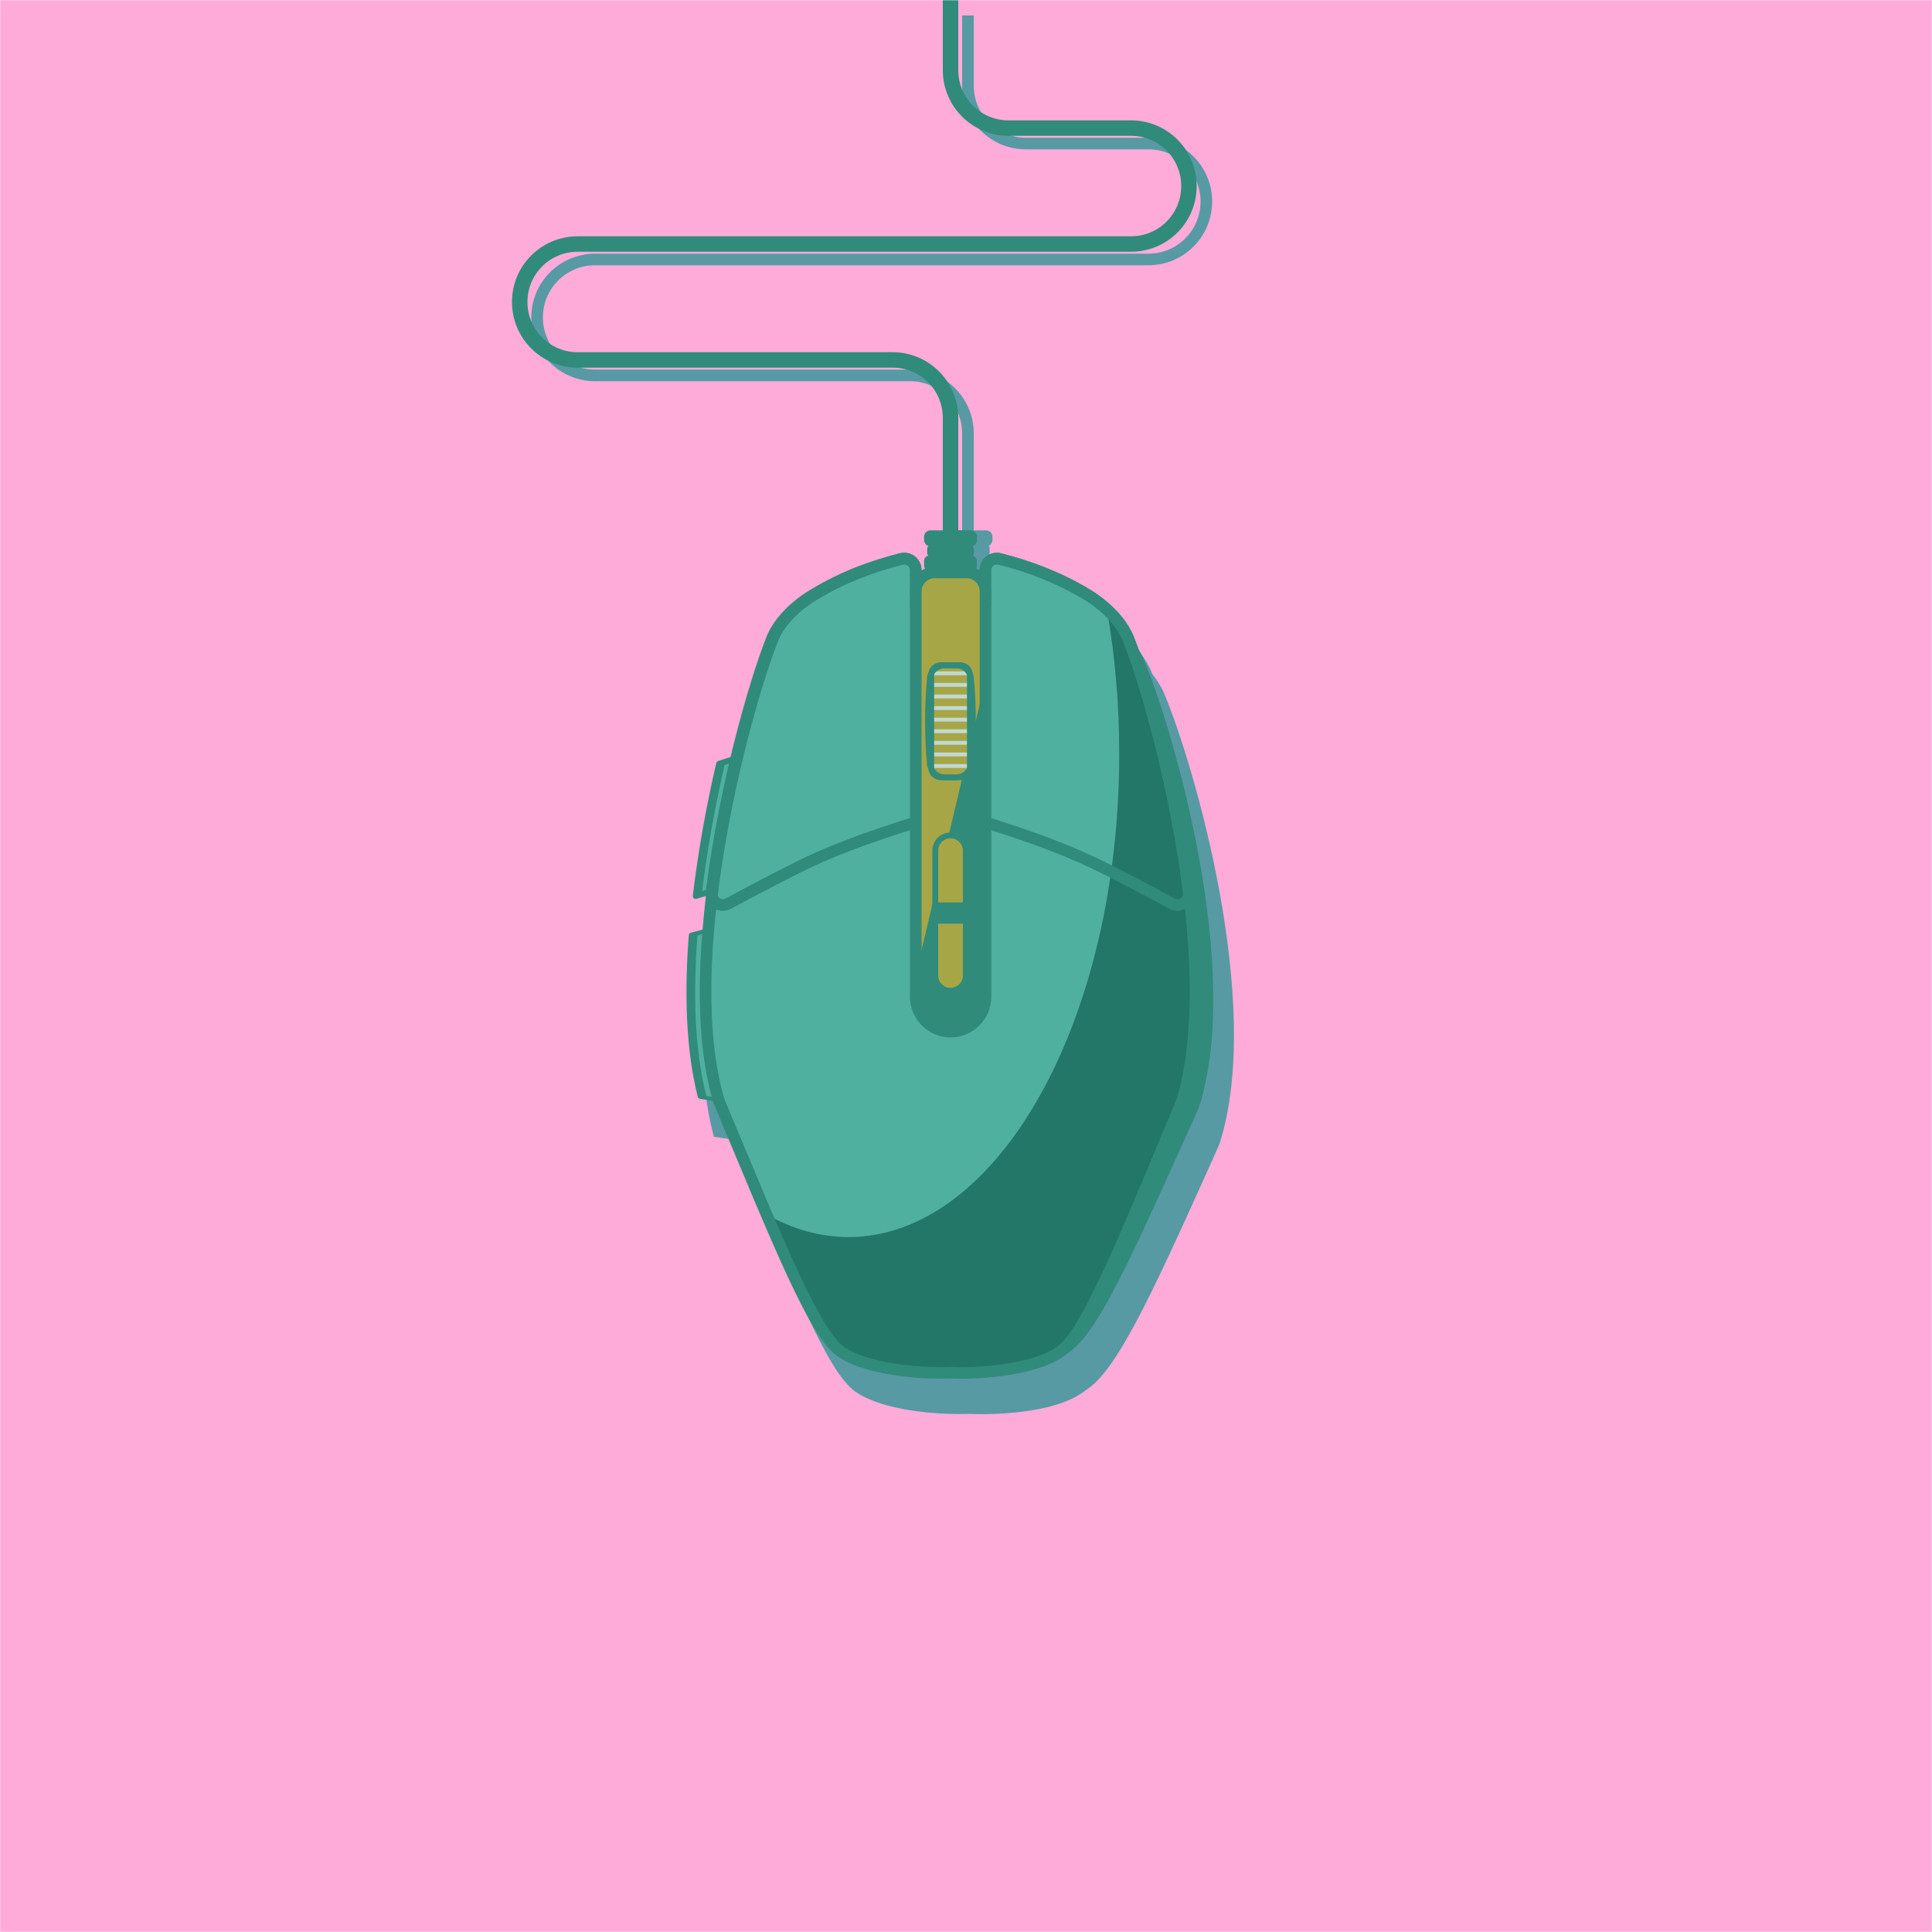 <svg width="1000" height="1000" viewBox="0 0 1000 1000" fill="none" xmlns="http://www.w3.org/2000/svg">
<g clip-path="url(#clip0_226_476)">
<mask id="mask0_226_476" style="mask-type:luminance" maskUnits="userSpaceOnUse" x="0" y="0" width="1000" height="1000">
<path d="M1000 0H0V1000H1000V0Z" fill="white"/>
</mask>
<g mask="url(#mask0_226_476)">
<path d="M1000 0H0V1000H1000V0Z" fill="#FFABDA"/>
<path d="M501 282.6C501 282.6 501 249.9 501 224.3C501 207.7 487.6 194.3 471 194.3H308C291.4 194.3 278 180.9 278 164.3C278 147.7 291.4 134.3 308 134.3H594.4C611 134.3 624.4 120.9 624.4 104.3C624.4 87.7 611 74.3 594.4 74.3H531C514.4 74.3 501 60.9 501 44.3C501 26.7 501 8 501 8" stroke="#579AA3" stroke-width="6" stroke-miterlimit="10"/>
<path d="M510.8 295.6H489.1C487.5 295.6 486.3 294.3 486.3 292.8V290.3C486.3 288.7 487.6 287.5 489.1 287.5H510.8C512.4 287.5 513.6 288.8 513.6 290.3V292.8C513.7 294.3 512.4 295.6 510.8 295.6Z" fill="#579AA3"/>
<path d="M510.4 282.8H489.6C487.8 282.8 486.3 281.3 486.3 279.5V277.8C486.3 276 487.8 274.5 489.6 274.5H510.4C512.2 274.5 513.7 276 513.7 277.8V279.5C513.7 281.3 512.2 282.8 510.4 282.8Z" fill="#579AA3"/>
<path d="M509.9 288.8H490.1C488.9 288.8 487.9 287.8 487.9 286.6V283.7C487.9 282.5 488.9 281.5 490.1 281.5H509.9C511.1 281.5 512.2 282.5 512.2 283.7V286.6C512.2 287.8 511.2 288.8 509.9 288.8Z" fill="#579AA3"/>
<path d="M492 274.6C492 274.6 492 241.9 492 216.3C492 199.7 478.6 186.3 462 186.3H299C282.4 186.3 269 172.9 269 156.3C269 139.7 282.4 126.3 299 126.3H585.4C602 126.3 615.4 112.9 615.4 96.3C615.4 79.7 602 66.3 585.4 66.3H522C505.4 66.3 492 52.9 492 36.3C492 18.7 492 0 492 0" stroke="#308B7B" stroke-width="8" stroke-miterlimit="10" stroke-linecap="round" stroke-linejoin="round"/>
<path d="M502.8 295.6H481.1C479.5 295.6 478.3 294.3 478.3 292.8V290.3C478.3 288.7 479.6 287.5 481.1 287.5H502.8C504.4 287.5 505.6 288.8 505.6 290.3V292.8C505.7 294.3 504.4 295.6 502.8 295.6Z" fill="#308B7B"/>
<path d="M502.4 282.8H481.6C479.8 282.8 478.3 281.3 478.3 279.5V277.8C478.3 276 479.8 274.5 481.6 274.5H502.4C504.2 274.5 505.7 276 505.7 277.8V279.5C505.7 281.3 504.2 282.8 502.4 282.8Z" fill="#308B7B"/>
<path d="M501.9 288.3H482.1C480.9 288.3 479.9 287.3 479.9 286.1V284.2C479.9 283 480.9 282 482.1 282H501.9C503.1 282 504.1 283 504.1 284.2V286.1C504.2 287.3 503.2 288.3 501.9 288.3Z" fill="#308B7B"/>
<path d="M599.8 360.1C598.3 356.6 596.2 353.4 593.9 350.5C593.7 350.1 593.6 349.7 593.4 349.3C587.8 334.9 571.6 325.9 571.6 325.9C556.5 316.8 541.2 311.3 526.7 307.6C522.9 306.6 519.2 309.5 519.2 313.4V331.2H483.2V313.4C483.2 309.5 479.5 306.6 475.7 307.6C461.1 311.3 445.9 316.8 430.8 325.9C430.8 325.9 414.6 334.8 409 349.3C403.9 362.3 397 384.3 390.7 410.7L381.4 413.7C376.5 434.8 372.1 458.4 369.3 482.2L378 479.5C377.1 486.4 376.4 493.4 375.8 500.4L367.3 502.6C365 532.4 365.8 561.6 371.9 585.7L381.1 587.1C381.2 587.4 381.3 587.8 381.4 588.1C413.1 664 431.1 708.9 444.8 718.1C458.3 727.2 485.6 729.4 501.3 728.8C516.8 729.5 543.7 728 557.4 719.1C558.6 718.5 559.2 717.8 560.3 717.1C575 707.9 592.2 671.7 622.3 604.7L628.3 591.3L628.4 591C651 520.1 615.3 396.9 599.8 360.1Z" fill="#579AA3" stroke="#579AA3" stroke-width="6" stroke-miterlimit="10"/>
<path d="M384 480.3H373L358 484.2C355.7 514 356.5 543.2 362.6 567.3L392.4 571.8L384 480.3Z" fill="#308B7B"/>
<path d="M384 480.3H373L358 484.2C355.7 514 356.5 543.2 362.6 567.3L392.4 571.8L384 480.3Z" stroke="#308B7B" stroke-width="3" stroke-miterlimit="10" stroke-linecap="round" stroke-linejoin="round"/>
<path d="M374.7 459.3L387.7 390.3L372.2 395.3C367.3 416.4 362.9 440 360.1 463.8L374.7 459.3Z" fill="#308B7B"/>
<path d="M387 480.3H376L361 484.2C358.7 514 359.5 543.2 365.6 567.3L395.4 571.8L387 480.3Z" fill="#50B09F"/>
<path d="M377.7 459.3L390.7 390.3L375.2 395.3C370.3 416.4 365.9 440 363.1 463.8L377.7 459.3Z" fill="#50B09F"/>
<path d="M374.7 459.3L387.7 390.3L372.2 395.3C367.3 416.4 362.9 440 360.1 463.8L374.7 459.3Z" stroke="#308B7B" stroke-width="3" stroke-miterlimit="10" stroke-linecap="round" stroke-linejoin="round"/>
<path d="M590.6 341.8C584.3 326.8 567.3 317.6 565.5 316.7C559.9 313.6 554.1 310.8 548.1 308.3V701.2C549.3 700.6 550.6 699.9 551.7 699.2C566.4 690 582.9 653.1 613.1 586.2L619.1 572.8L619.2 572.5C641.8 501.8 606.1 378.7 590.6 341.8Z" fill="#308B7B"/>
<path d="M590.6 341.8C584.3 326.8 567.3 317.6 565.5 316.7C559.9 313.6 554.1 310.8 548.1 308.3V701.2C549.3 700.6 550.6 699.9 551.7 699.2C566.4 690 582.9 653.1 613.1 586.2L619.1 572.8L619.2 572.5C641.8 501.8 606.1 378.7 590.6 341.8Z" stroke="#308B7B" stroke-width="3" stroke-miterlimit="10" stroke-linecap="round" stroke-linejoin="round"/>
<path d="M584.2 331C578.6 316.6 562.4 307.6 562.4 307.6C547.3 298.5 532 293 517.5 289.3C513.7 288.3 510 291.2 510 295.1V313H474V295.2C474 291.3 470.3 288.4 466.5 289.4C451.9 293.1 436.7 298.6 421.6 307.7C421.6 307.7 405.4 316.6 399.8 331.1C384.1 371.2 350.8 498.1 372.1 569.8C403.8 645.7 421.8 690.6 435.5 699.8C449 708.9 476.3 711.1 492 710.5C507.7 711.2 535 709 548.5 699.8C562.1 690.6 580.2 645.7 611.9 569.8C633.2 498 599.9 371.1 584.2 331Z" fill="#237768"/>
<path d="M579.3 390.3C579.3 364.2 577.1 339 572.9 315.4C567.4 310.4 562.4 307.6 562.4 307.6C547.3 298.5 532 293 517.5 289.3C513.7 288.3 510 291.2 510 295.1V313H474V295.2C474 291.3 470.3 288.4 466.5 289.4C451.9 293.1 436.7 298.6 421.6 307.7C421.6 307.7 405.4 316.6 399.8 331.1C384.1 371.2 350.8 498.1 372.1 569.8C381.4 592.2 389.6 611.8 396.8 628.6C410.2 636.2 424.4 640.3 439.2 640.3C516.6 640.2 579.3 528.3 579.3 390.3Z" fill="#50B09F"/>
<path d="M584.2 331C578.6 316.6 562.4 307.6 562.4 307.6C547.3 298.5 532 293 517.5 289.3C513.7 288.3 510 291.2 510 295.1V313H474V295.2C474 291.3 470.3 288.4 466.5 289.4C451.9 293.1 436.7 298.6 421.6 307.7C421.6 307.7 405.4 316.6 399.8 331.1C384.1 371.2 350.8 498.1 372.1 569.8C403.8 645.7 421.8 690.6 435.5 699.8C449 708.9 476.3 711.1 492 710.5C507.7 711.2 535 709 548.5 699.8C562.1 690.6 580.2 645.7 611.9 569.8C633.2 498 599.9 371.1 584.2 331Z" stroke="#308B7B" stroke-width="6" stroke-miterlimit="10" stroke-linecap="round" stroke-linejoin="round"/>
<path d="M474 307.1V295C474 291.1 470.4 288.3 466.6 289.2C451.9 292.9 436.6 298.4 421.4 307.6C421.4 307.6 405 316.5 399.4 331C390.2 354.4 375.1 407.4 368.3 461.7C367.7 466.5 372.7 470 377 467.7C391.7 459.8 407.4 451.5 418.2 446.4C442.6 434.8 475.9 424.9 487.6 421.6C490.2 420.9 491.9 418.5 491.9 415.9V319C491.9 315.7 489.2 313.1 486 313.1H479.9C476.7 313 474 310.4 474 307.1Z" stroke="#308B7B" stroke-width="6" stroke-miterlimit="10" stroke-linecap="round" stroke-linejoin="round"/>
<path d="M584.2 331C578.6 316.6 562.4 307.6 562.4 307.6C547.3 298.5 532 293 517.5 289.3C513.7 288.3 510 291.2 510 295.1V313H492V420.4C492 420.4 535.3 432 565.5 446.4C576.3 451.5 592 459.8 606.6 467.7C610.9 470 615.9 466.5 615.3 461.7C608.5 407.4 593.4 354.4 584.2 331Z" stroke="#308B7B" stroke-width="6" stroke-miterlimit="10" stroke-linecap="round" stroke-linejoin="round"/>
<path d="M492 534C482.1 534 474 525.9 474 516V306C474 300.7 478.3 296.3 483.7 296.3H500.4C505.7 296.3 510.1 300.6 510.1 306V516C510 526 501.9 534 492 534Z" fill="#308B7B"/>
<path d="M510 352.3V306C510 300.7 505.7 296.3 500.3 296.3H483.6C478.3 296.3 473.9 300.6 473.9 306V504.8L510 352.3Z" fill="#A6A646"/>
<path d="M499.9 468.6V440.3C499.9 436 496.4 432.4 492 432.4C487.6 432.4 484.1 435.9 484.1 440.3V468.6H499.9Z" fill="#A6A646"/>
<path d="M499.9 476.6V504.9C499.9 509.2 496.4 512.8 492 512.8C487.6 512.8 484.1 509.3 484.1 504.9V476.6H499.9Z" fill="#A6A646"/>
<path d="M492 534C482.1 534 474 525.9 474 516V306.1C474 300.7 478.4 296.3 483.8 296.3H500.3C505.7 296.3 510.1 300.7 510.1 306.1V516C510 526 501.9 534 492 534Z" stroke="#308B7B" stroke-width="6" stroke-miterlimit="10" stroke-linecap="round" stroke-linejoin="round"/>
<path d="M495.2 402.3H488.7C485 402.3 482 399.3 482 395.6V351.1C482 347.4 485 344.4 488.7 344.4H495.2C498.9 344.4 501.9 347.4 501.9 351.1V395.6C502 399.3 498.9 402.3 495.2 402.3Z" fill="#A6A646"/>
<path d="M483.1 396.5H500.9" stroke="#C1D8D3" stroke-width="2" stroke-miterlimit="10" stroke-linecap="round" stroke-linejoin="round"/>
<path d="M483.1 390.5H500.9" stroke="#C1D8D3" stroke-width="2" stroke-miterlimit="10" stroke-linecap="round" stroke-linejoin="round"/>
<path d="M483.1 384.5H500.9" stroke="#C1D8D3" stroke-width="2" stroke-miterlimit="10" stroke-linecap="round" stroke-linejoin="round"/>
<path d="M483.1 378.5H500.9" stroke="#C1D8D3" stroke-width="2" stroke-miterlimit="10" stroke-linecap="round" stroke-linejoin="round"/>
<path d="M483.1 372.5H500.9" stroke="#C1D8D3" stroke-width="2" stroke-miterlimit="10" stroke-linecap="round" stroke-linejoin="round"/>
<path d="M483.1 366.5H500.9" stroke="#C1D8D3" stroke-width="2" stroke-miterlimit="10" stroke-linecap="round" stroke-linejoin="round"/>
<path d="M483.1 360.5H500.9" stroke="#C1D8D3" stroke-width="2" stroke-miterlimit="10" stroke-linecap="round" stroke-linejoin="round"/>
<path d="M483.1 354.5H500.9" stroke="#C1D8D3" stroke-width="2" stroke-miterlimit="10" stroke-linecap="round" stroke-linejoin="round"/>
<path d="M483.1 348.5H500.9" stroke="#C1D8D3" stroke-width="2" stroke-miterlimit="10" stroke-linecap="round" stroke-linejoin="round"/>
<path d="M495.2 402.3C493 402.3 490.9 402.3 488.7 402.3C485 402.3 481.7 399.3 481.3 395.6C480 380.8 480 365.9 481.3 351.1C481.7 347.4 485 344.4 488.7 344.4C490.9 344.4 493 344.4 495.2 344.4C498.9 344.4 502.2 347.4 502.6 351.1C503.9 365.9 503.9 380.8 502.6 395.6C502.3 399.3 498.9 402.3 495.2 402.3Z" stroke="#308B7B" stroke-width="3" stroke-miterlimit="10" stroke-linecap="round" stroke-linejoin="round"/>
<path d="M497 402.3H487C484.2 402.3 482 400.1 482 397.3V349.3C482 346.5 484.2 344.3 487 344.3H497C499.8 344.3 502 346.5 502 349.3V397.3C502 400.1 499.7 402.3 497 402.3Z" stroke="#308B7B" stroke-width="3" stroke-miterlimit="10" stroke-linecap="round" stroke-linejoin="round"/>
<path d="M499.9 468.6V440.3C499.9 436 496.4 432.4 492 432.4C487.6 432.4 484.1 435.9 484.1 440.3V468.6H499.9Z" stroke="#308B7B" stroke-width="3" stroke-miterlimit="10" stroke-linecap="round" stroke-linejoin="round"/>
<path d="M499.9 476.6V504.9C499.9 509.2 496.4 512.8 492 512.8C487.6 512.8 484.1 509.3 484.1 504.9V476.6H499.9Z" stroke="#308B7B" stroke-width="3" stroke-miterlimit="10" stroke-linecap="round" stroke-linejoin="round"/>
</g>
</g>
<defs>
<clipPath id="clip0_226_476">
<rect width="1000" height="1000" fill="white"/>
</clipPath>
</defs>
</svg>
